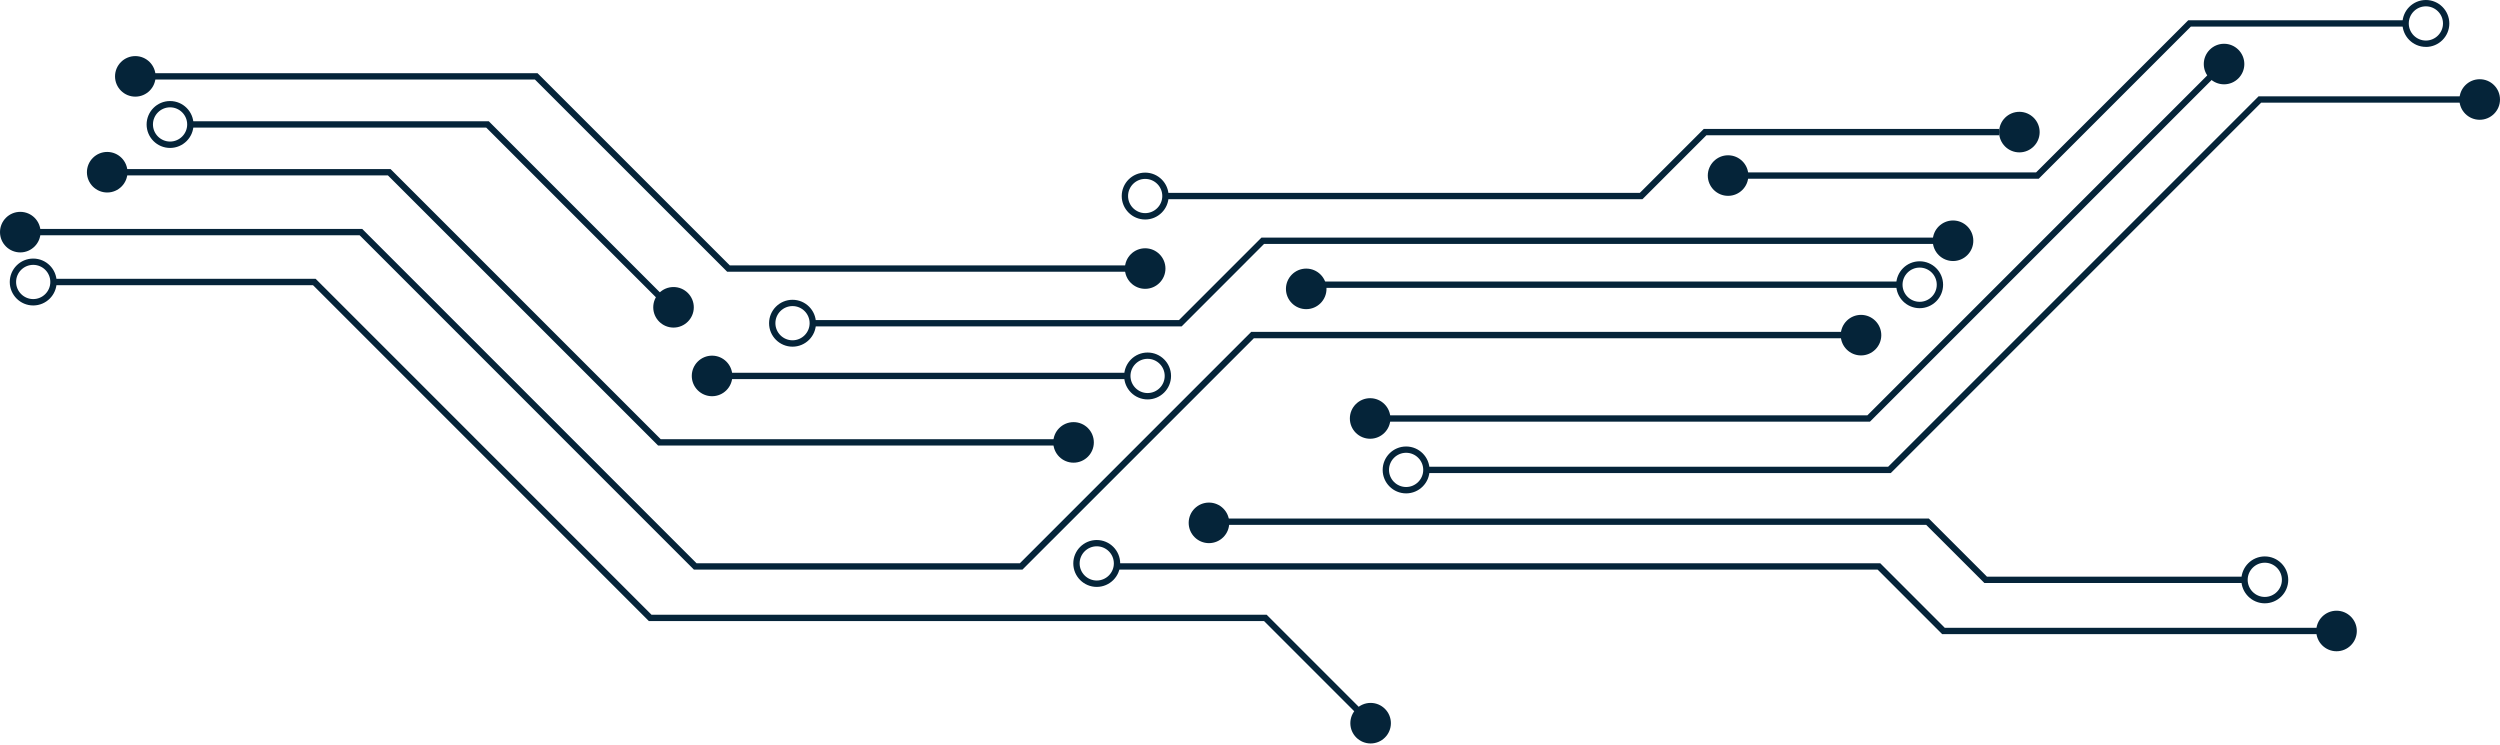 <svg width="319" height="95" viewBox="0 0 319 95" fill="none" xmlns="http://www.w3.org/2000/svg">
<g clip-path="url(#clip0_6_4799)">
<path d="M148.409 25.416H209.58L217.735 17.26H255.084V16.452H217.399L209.243 24.608H148.409V25.416Z" fill="#052439"/>
<path d="M220.503 22.806H260.142L279.552 3.396H306.949V2.588H279.215L259.805 21.997H220.503V22.806Z" fill="#052439"/>
<path d="M174.829 53.801H238.61L284.076 8.335L283.503 7.763L238.279 52.993H174.829V53.801Z" fill="#052439"/>
<path d="M182.008 60.363H241.265L288.521 13.101H316.412V12.293H288.19L240.928 59.554H182.008V60.363Z" fill="#052439"/>
<path d="M103.718 41.649H150.777L161.296 31.124H249.208V30.316H160.965L150.441 40.84H103.718V41.649Z" fill="#052439"/>
<path d="M166.679 35.923H242.36V36.732H166.679V35.923Z" fill="#052439"/>
<path d="M88.54 72.678H130.469L159.994 43.159H237.465V42.345H159.657L130.138 71.869H88.877L46.223 29.216H2.588V30.024H45.892L88.54 72.678Z" fill="#052439"/>
<path d="M174.605 92.564L175.177 91.992L161.622 78.436H83.129L40.273 35.575H6.831V36.389H39.937L82.792 79.245H161.29L174.605 92.564Z" fill="#052439"/>
<path d="M247.821 80.918H298.142V80.109H248.152L239.918 71.869H142.537V72.678H239.581L247.821 80.918Z" fill="#052439"/>
<path d="M253.204 74.389H286.4V73.581H253.535L246.115 66.161H154.263V66.969H245.778L253.204 74.389Z" fill="#052439"/>
<path d="M92.784 34.672H146.124V33.863H93.12L68.591 9.34H17.271V10.148H68.255L92.784 34.672Z" fill="#052439"/>
<path d="M90.858 47.565H143.84V48.373H90.858V47.565Z" fill="#052439"/>
<path d="M83.977 56.854H136.992V56.046H84.313L49.833 21.571H13.679V22.379H49.496L83.977 56.854Z" fill="#052439"/>
<path d="M85.66 39.903L86.227 39.331L62.372 15.475H24.288V16.283H62.041L85.66 39.903Z" fill="#052439"/>
<path d="M309.542 5.989C311.192 5.989 312.534 4.648 312.534 2.997C312.534 1.347 311.192 0 309.542 0C307.892 0 306.55 1.342 306.55 2.992C306.55 4.642 307.892 5.984 309.542 5.984V5.989ZM309.542 0.808C310.749 0.808 311.726 1.791 311.726 2.992C311.726 4.193 310.743 5.175 309.542 5.175C308.341 5.175 307.359 4.193 307.359 2.992C307.359 1.785 308.341 0.808 309.542 0.808Z" fill="#052439"/>
<path d="M146.124 28.009C147.774 28.009 149.116 26.668 149.116 25.017C149.116 23.367 147.774 22.026 146.124 22.026C144.474 22.026 143.132 23.367 143.132 25.017C143.132 26.668 144.474 28.009 146.124 28.009ZM146.124 22.828C147.331 22.828 148.308 23.811 148.308 25.012C148.308 26.213 147.325 27.195 146.124 27.195C144.923 27.195 143.941 26.213 143.941 25.012C143.941 23.811 144.923 22.828 146.124 22.828Z" fill="#052439"/>
<path d="M146.433 50.966C148.083 50.966 149.425 49.625 149.425 47.975C149.425 46.324 148.083 44.983 146.433 44.983C144.783 44.983 143.441 46.324 143.441 47.975C143.441 49.625 144.783 50.966 146.433 50.966ZM146.433 45.785C147.64 45.785 148.616 46.768 148.616 47.969C148.616 49.176 147.634 50.153 146.433 50.153C145.232 50.153 144.249 49.17 144.249 47.969C144.249 46.768 145.232 45.785 146.433 45.785Z" fill="#052439"/>
<path d="M101.125 44.236C102.775 44.236 104.116 42.895 104.116 41.245C104.116 39.594 102.775 38.253 101.125 38.253C99.474 38.253 98.133 39.594 98.133 41.245C98.133 42.895 99.474 44.236 101.125 44.236ZM101.125 39.056C102.331 39.056 103.308 40.038 103.308 41.239C103.308 42.44 102.326 43.422 101.125 43.422C99.923 43.422 98.941 42.44 98.941 41.239C98.941 40.032 99.923 39.056 101.125 39.056Z" fill="#052439"/>
<path d="M4.238 38.977C5.888 38.977 7.229 37.635 7.229 35.985C7.229 34.335 5.888 32.993 4.238 32.993C2.587 32.993 1.246 34.335 1.246 35.985C1.246 37.635 2.587 38.977 4.238 38.977ZM4.238 33.796C5.445 33.796 6.421 34.778 6.421 35.98C6.421 37.181 5.439 38.163 4.238 38.163C3.037 38.163 2.054 37.181 2.054 35.98C2.054 34.773 3.037 33.796 4.238 33.796Z" fill="#052439"/>
<path d="M21.7 18.877C23.35 18.877 24.692 17.535 24.692 15.885C24.692 14.235 23.35 12.893 21.7 12.893C20.05 12.893 18.708 14.235 18.708 15.885C18.708 17.535 20.05 18.877 21.7 18.877ZM21.7 13.696C22.907 13.696 23.884 14.678 23.884 15.879C23.884 17.081 22.901 18.063 21.7 18.063C20.499 18.063 19.517 17.081 19.517 15.879C19.517 14.678 20.499 13.696 21.7 13.696Z" fill="#052439"/>
<path d="M179.421 62.956C181.071 62.956 182.412 61.614 182.412 59.964C182.412 58.314 181.071 56.972 179.421 56.972C177.77 56.972 176.429 58.314 176.429 59.964C176.429 61.614 177.77 62.956 179.421 62.956ZM179.421 57.775C180.627 57.775 181.604 58.757 181.604 59.959C181.604 61.16 180.622 62.142 179.421 62.142C178.219 62.142 177.237 61.16 177.237 59.959C177.237 58.757 178.219 57.775 179.421 57.775Z" fill="#052439"/>
<path d="M288.987 76.983C290.637 76.983 291.979 75.641 291.979 73.991C291.979 72.341 290.637 70.999 288.987 70.999C287.337 70.999 285.995 72.341 285.995 73.991C285.995 75.641 287.337 76.983 288.987 76.983ZM288.987 71.802C290.194 71.802 291.17 72.784 291.17 73.985C291.17 75.187 290.188 76.169 288.987 76.169C287.786 76.169 286.804 75.187 286.804 73.985C286.804 72.784 287.786 71.802 288.987 71.802Z" fill="#052439"/>
<path d="M139.944 74.889C141.594 74.889 142.936 73.548 142.936 71.897C142.936 70.247 141.594 68.906 139.944 68.906C138.294 68.906 136.952 70.247 136.952 71.897C136.952 73.548 138.294 74.889 139.944 74.889ZM139.944 69.708C141.151 69.708 142.128 70.691 142.128 71.892C142.128 73.093 141.145 74.075 139.944 74.075C138.743 74.075 137.761 73.093 137.761 71.892C137.761 70.691 138.743 69.708 139.944 69.708Z" fill="#052439"/>
<path d="M244.947 39.325C246.597 39.325 247.939 37.983 247.939 36.333C247.939 34.683 246.597 33.341 244.947 33.341C243.297 33.341 241.955 34.683 241.955 36.333C241.955 37.983 243.297 39.325 244.947 39.325ZM244.947 34.144C246.154 34.144 247.131 35.126 247.131 36.328C247.131 37.534 246.148 38.511 244.947 38.511C243.74 38.511 242.764 37.529 242.764 36.328C242.764 35.126 243.746 34.144 244.947 34.144Z" fill="#052439"/>
<path d="M255.084 16.856C255.084 18.287 256.246 19.444 257.672 19.444C259.098 19.444 260.26 18.282 260.26 16.856C260.26 15.43 259.098 14.268 257.672 14.268C256.241 14.268 255.084 15.43 255.084 16.856Z" fill="#052439"/>
<path d="M281.202 8.173C281.202 9.604 282.364 10.76 283.789 10.76C285.215 10.76 286.377 9.598 286.377 8.173C286.377 6.747 285.215 5.585 283.789 5.585C282.364 5.585 281.202 6.747 281.202 8.173Z" fill="#052439"/>
<path d="M217.915 22.402C217.915 23.833 219.077 24.989 220.502 24.989C221.934 24.989 223.09 23.827 223.09 22.402C223.09 20.97 221.928 19.814 220.502 19.814C219.077 19.814 217.915 20.976 217.915 22.402Z" fill="#052439"/>
<path d="M246.62 30.72C246.62 32.151 247.782 33.308 249.208 33.308C250.639 33.308 251.795 32.146 251.795 30.72C251.795 29.289 250.633 28.133 249.208 28.133C247.782 28.133 246.62 29.294 246.62 30.72Z" fill="#052439"/>
<path d="M234.877 42.766C234.877 44.197 236.039 45.353 237.465 45.353C238.891 45.353 240.053 44.191 240.053 42.766C240.053 41.34 238.891 40.178 237.465 40.178C236.039 40.178 234.877 41.34 234.877 42.766Z" fill="#052439"/>
<path d="M313.819 12.697C313.819 14.128 314.981 15.284 316.407 15.284C317.832 15.284 319 14.128 319 12.697C319 11.265 317.838 10.109 316.412 10.109C314.981 10.109 313.825 11.271 313.825 12.697H313.819Z" fill="#052439"/>
<path d="M172.242 53.397C172.242 54.828 173.403 55.984 174.829 55.984C176.26 55.984 177.417 54.822 177.417 53.397C177.417 51.965 176.255 50.809 174.829 50.809C173.403 50.809 172.242 51.971 172.242 53.397Z" fill="#052439"/>
<path d="M295.554 80.513C295.554 81.945 296.716 83.101 298.142 83.101C299.573 83.101 300.73 81.939 300.73 80.513C300.73 79.088 299.568 77.926 298.142 77.926C296.716 77.926 295.554 79.088 295.554 80.513Z" fill="#052439"/>
<path d="M154.263 69.304C152.834 69.304 151.675 68.146 151.675 66.716C151.675 65.287 152.834 64.129 154.263 64.129C155.692 64.129 156.851 65.287 156.851 66.716C156.851 68.146 155.692 69.304 154.263 69.304Z" fill="#052439"/>
<path d="M172.303 92.278C172.303 93.71 173.465 94.866 174.891 94.866C176.322 94.866 177.479 93.704 177.479 92.278C177.479 90.853 176.317 89.691 174.891 89.691C173.465 89.691 172.303 90.853 172.303 92.278Z" fill="#052439"/>
<path d="M164.086 36.861C164.086 38.292 165.248 39.448 166.673 39.448C168.099 39.448 169.261 38.286 169.261 36.861C169.261 35.429 168.099 34.273 166.673 34.273C165.248 34.273 164.086 35.435 164.086 36.861Z" fill="#052439"/>
<path d="M143.536 34.267C143.536 35.699 144.698 36.855 146.124 36.855C147.55 36.855 148.712 35.693 148.712 34.267C148.712 32.842 147.55 31.68 146.124 31.68C144.693 31.68 143.536 32.842 143.536 34.267Z" fill="#052439"/>
<path d="M83.354 39.213C83.354 40.644 84.516 41.8 85.941 41.8C87.367 41.8 88.529 40.638 88.529 39.213C88.529 37.787 87.367 36.625 85.941 36.625C84.51 36.625 83.354 37.787 83.354 39.213Z" fill="#052439"/>
<path d="M88.271 47.969C88.271 49.4 89.433 50.557 90.858 50.557C92.29 50.557 93.446 49.395 93.446 47.969C93.446 46.543 92.284 45.381 90.858 45.381C89.433 45.381 88.271 46.543 88.271 47.969Z" fill="#052439"/>
<path d="M5.67436e-05 29.62C5.67436e-05 31.051 1.162 32.208 2.588 32.208C4.013 32.208 5.175 31.046 5.175 29.62C5.175 28.189 4.013 27.032 2.588 27.032C1.156 27.032 5.67436e-05 28.194 5.67436e-05 29.62Z" fill="#052439"/>
<path d="M11.091 21.975C11.091 23.406 12.253 24.563 13.679 24.563C15.105 24.563 16.267 23.401 16.267 21.975C16.267 20.544 15.105 19.387 13.679 19.387C12.253 19.387 11.091 20.549 11.091 21.975Z" fill="#052439"/>
<path d="M14.678 9.744C14.678 11.175 15.84 12.332 17.266 12.332C18.697 12.332 19.853 11.17 19.853 9.744C19.853 8.318 18.692 7.157 17.266 7.157C15.84 7.157 14.678 8.318 14.678 9.744Z" fill="#052439"/>
<path d="M134.398 56.45C134.398 57.882 135.56 59.038 136.986 59.038C138.412 59.038 139.574 57.876 139.574 56.45C139.574 55.019 138.412 53.863 136.986 53.863C135.56 53.863 134.398 55.025 134.398 56.45Z" fill="#052439"/>
</g>
<defs>
<clipPath id="clip0_6_4799">
<rect width="319" height="94.866" fill="white" transform="matrix(-1 0 0 1 319 0)"/>
</clipPath>
</defs>
</svg>
